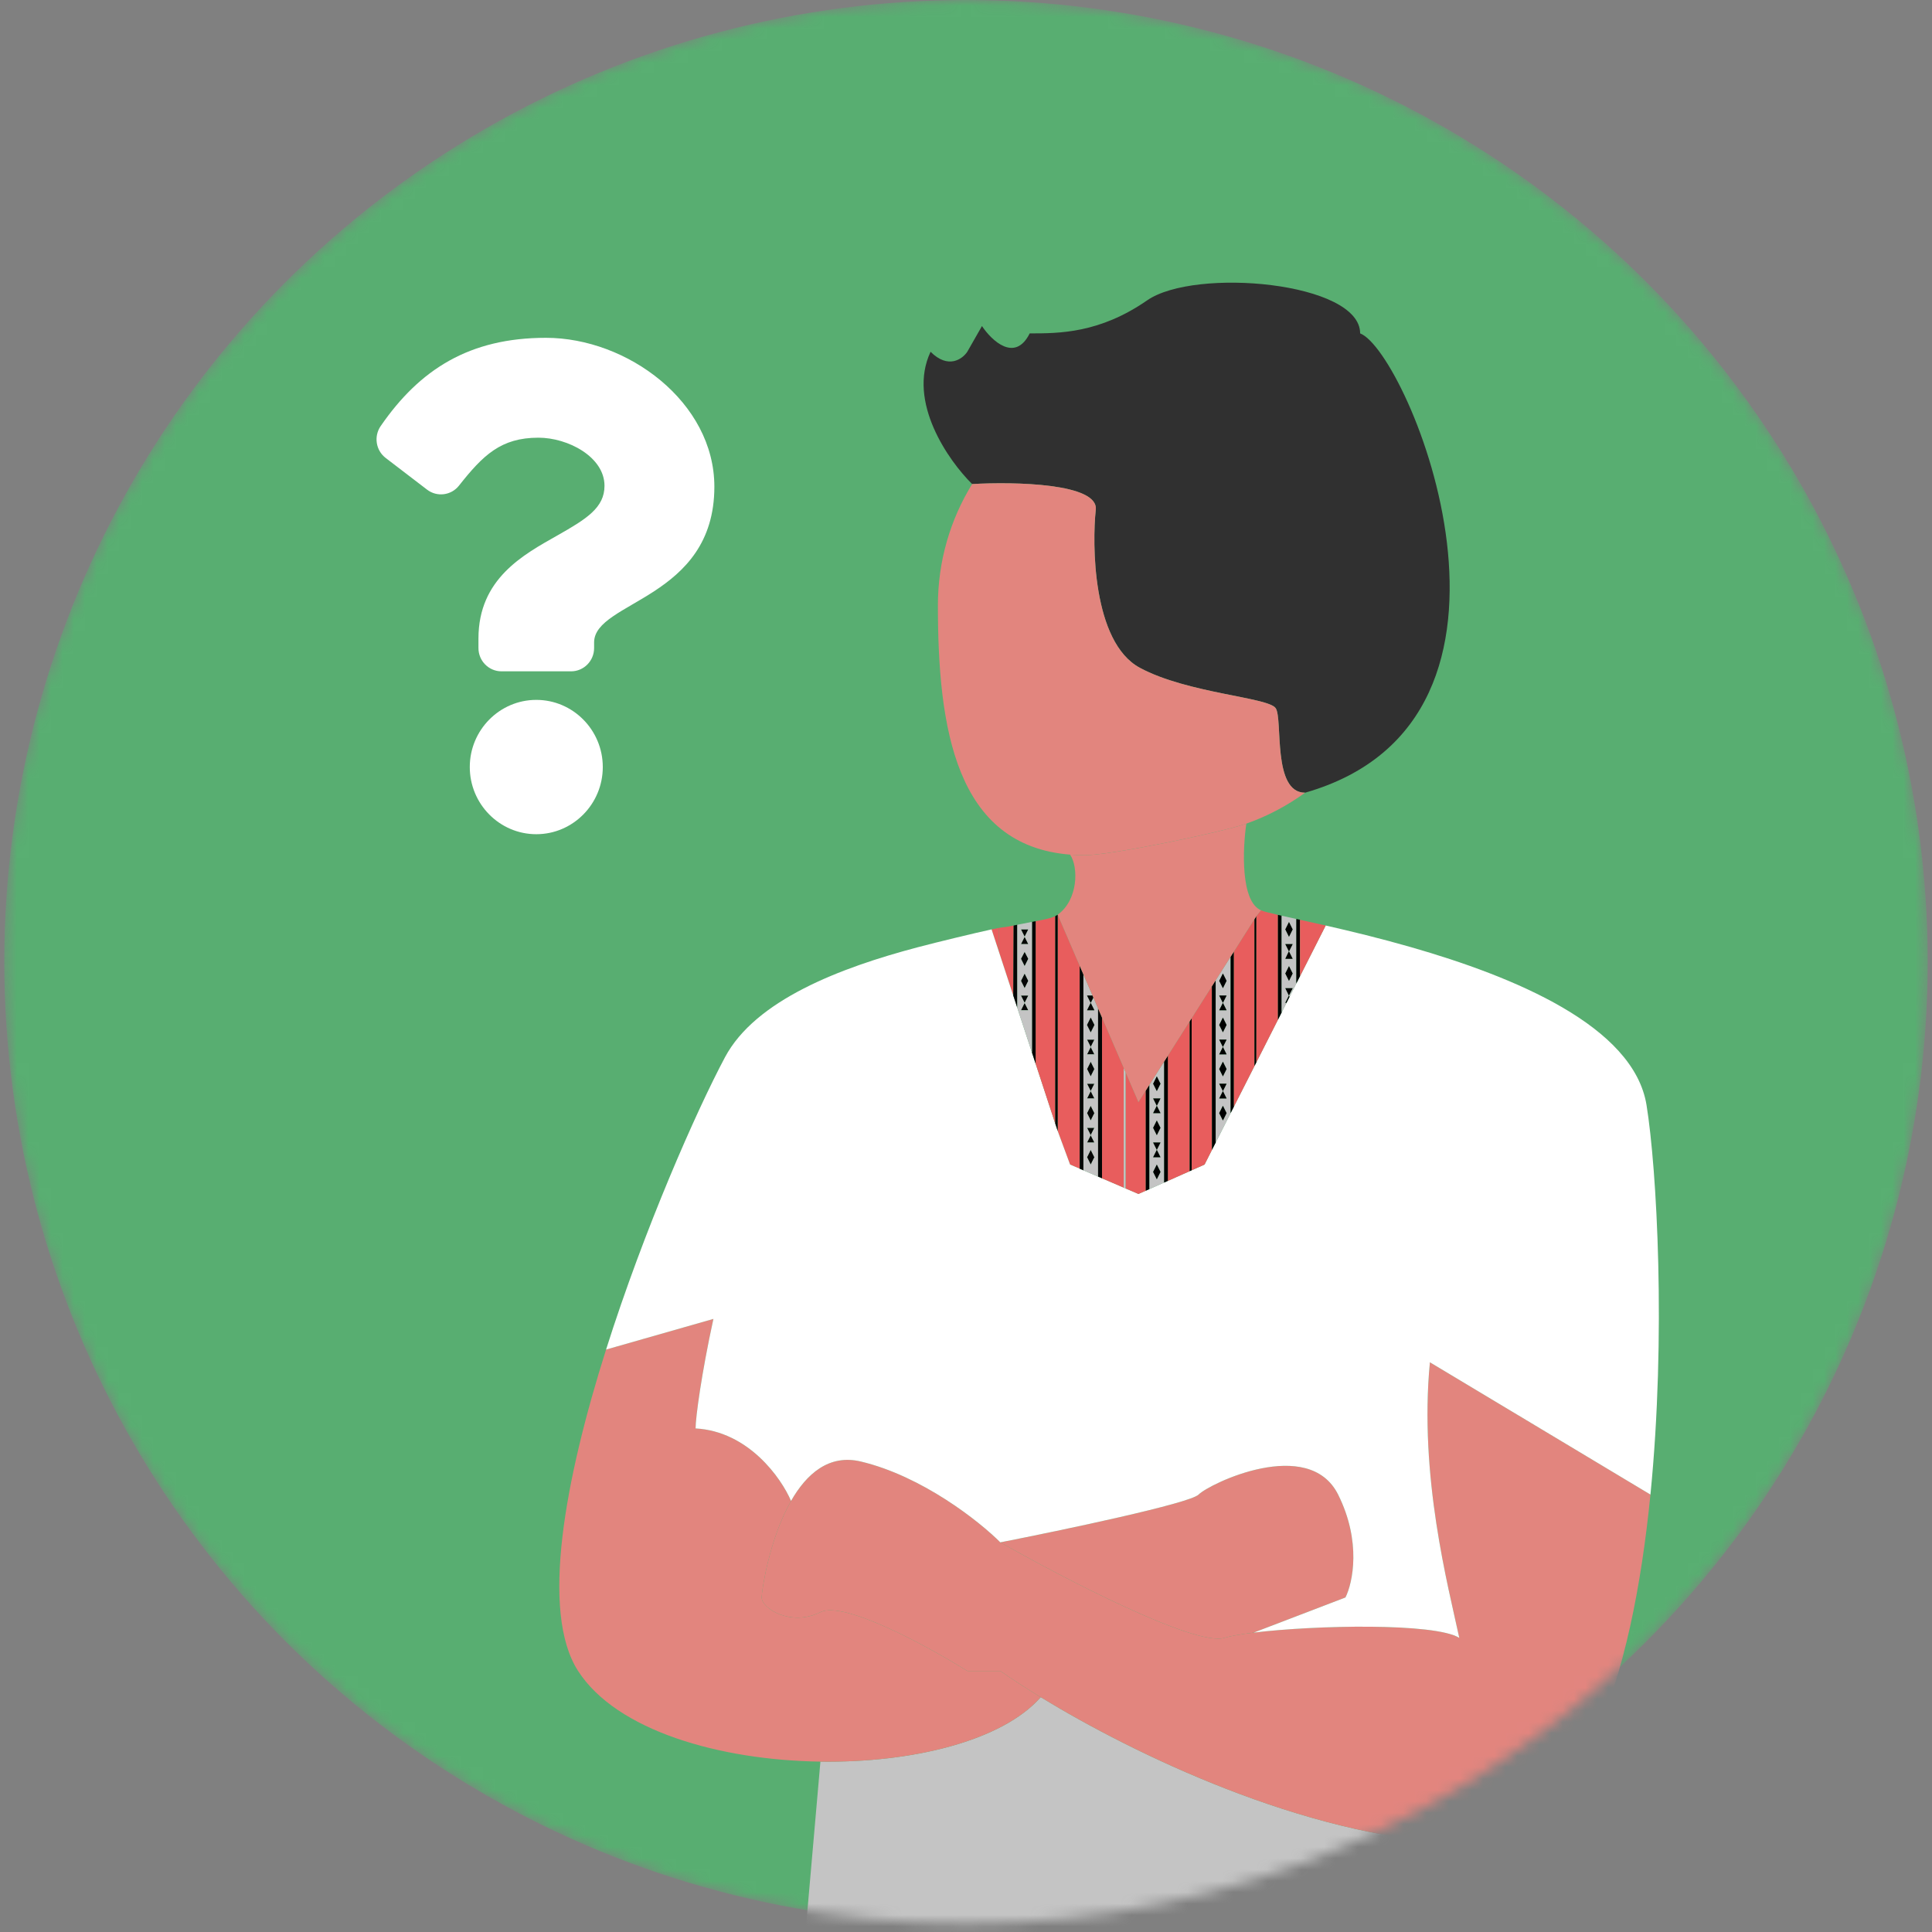 <svg width="170" height="170" viewBox="0 0 170 170" fill="none" xmlns="http://www.w3.org/2000/svg">
<rect x="0" y="0" width="170" height="170" fill="#808080" stroke="none"/>
<mask id="mask0_267_8513" style="mask-type:alpha" maskUnits="userSpaceOnUse" x="0" y="0" width="170" height="170">
<circle cx="85" cy="84.625" r="84.625" fill="#FFC122"/>
</mask>
<g mask="url(#mask0_267_8513)">
<circle cx="85" cy="84.625" r="84.625" fill="#3FCD67" fill-opacity="0.6"/>
<path d="M128.405 162.227C114.681 161.562 99.82 154.369 91.574 149.338C88.189 153.189 80.263 155.122 72.19 155.008L68.312 199.411L133.897 196.501C131.312 194.173 129.158 172.682 128.405 162.227Z" fill="#C4C4C4"/>
<path d="M88.02 147.03H85.113C81.666 144.875 74.257 140.822 72.19 141.857C69.605 143.15 67.02 141.534 67.02 140.564C67.02 139.995 67.687 135.426 69.605 132.068C68.743 130.05 65.857 125.949 61.205 125.69C61.205 124.73 61.739 120.784 62.775 116.053L53.329 118.751C49.717 130.161 47.523 141.843 50.867 147.03C54.251 152.281 63.309 154.883 72.19 155.008C80.263 155.122 88.189 153.189 91.574 149.338C90.191 148.494 88.995 147.711 88.02 147.03Z" fill="#E2857E"/>
<path d="M88.02 135.714C93.513 138.839 105.143 144.896 107.728 144.12C108.285 143.953 109.187 143.796 110.312 143.657L118.389 140.564C119.035 139.27 119.811 135.649 117.743 131.51C115.158 126.337 106.435 130.54 105.466 131.51C104.691 132.286 93.513 134.636 88.02 135.714Z" fill="#E2857E"/>
<path d="M85.113 147.03H88.02C88.995 147.711 90.191 148.494 91.574 149.338C99.82 154.369 114.681 161.562 128.405 162.227C139.105 162.745 143.628 147.577 145.225 131.51L125.82 119.87C124.851 129.893 127.435 139.594 128.405 144.12C126.265 142.782 115.716 142.995 110.312 143.657C109.187 143.796 108.285 143.953 107.728 144.12C105.143 144.896 93.513 138.839 88.02 135.714C86.19 133.881 81.171 129.893 75.743 128.6C72.936 127.931 70.959 129.698 69.605 132.068C67.687 135.426 67.02 139.995 67.02 140.564C67.02 141.534 69.605 143.15 72.19 141.857C74.257 140.822 81.666 144.875 85.113 147.03Z" fill="#E2857E"/>
<path d="M81.882 30.953C79.814 35.35 83.46 40.545 85.541 42.593C89.275 42.377 96.679 42.528 96.42 44.856C96.097 47.766 96.097 56.496 100.297 58.76C104.497 61.023 111.605 61.346 112.251 62.316C112.897 63.286 111.928 69.752 114.835 69.752C137.451 63.284 123.881 30.953 119.682 29.336C119.682 24.809 105.143 23.516 100.943 26.426C96.743 29.336 93.189 29.336 90.605 29.336C89.313 31.923 87.266 29.983 86.405 28.689L85.113 30.953C84.682 31.599 83.433 32.505 81.882 30.953Z" fill="#303030"/>
<path d="M85.541 42.593C83.63 45.696 82.528 49.35 82.528 53.263C82.528 64.067 84.079 74.398 94.159 75.2C94.575 75.233 95.005 75.25 95.451 75.25C97.83 75.25 107.544 73.225 109.666 72.474C111.529 71.815 113.267 70.893 114.835 69.752C111.928 69.752 112.897 63.286 112.251 62.316C111.605 61.346 104.497 61.023 100.297 58.76C96.097 56.496 96.097 47.766 96.42 44.856C96.679 42.528 89.275 42.377 85.541 42.593Z" fill="#E2857E"/>
<path d="M89.159 87.599L89.19 81.438C88.339 81.616 88.398 81.56 87.897 81.649V83.75L89.159 87.599Z" fill="#E85D5D"/>
<path d="M93.067 99.516L93.203 99.886L94.159 102.473L95.005 102.837V84.983L93.067 80.486V99.516Z" fill="#E85D5D"/>
<path d="M87.897 81.649C87.746 81.675 87.545 81.716 87.251 81.779L87.897 83.75V81.649Z" fill="#E85D5D"/>
<path d="M75.743 128.6C81.171 129.893 86.19 133.881 88.02 135.714C93.513 134.636 104.691 132.286 105.466 131.51C106.435 130.54 115.158 126.337 117.743 131.51C119.811 135.649 119.035 139.27 118.389 140.564L110.312 143.657C115.716 142.995 126.265 142.782 128.405 144.12C127.435 139.594 124.851 129.893 125.82 119.87L145.225 131.51C146.617 117.501 145.784 102.809 144.881 97.237C143.753 90.273 133.211 85.939 124.151 83.341C121.416 82.556 118.816 81.93 116.651 81.438L114.39 85.9L114.066 86.537L113.47 87.714L113.201 88.246L112.774 89.087L112.451 89.725L110.551 93.474L110.386 93.799L108.574 97.374L108.284 97.946L106.973 100.533L106.645 101.179L105.99 102.473L105.02 102.904L104.853 102.978L104.685 103.053L102.759 103.91L102.436 104.053L101.144 104.628L100.82 104.772L100.174 105.059L99.04 104.572L98.882 104.504L96.969 103.681L96.621 103.531L95.328 102.976L95.005 102.837L94.159 102.473L93.203 99.886L93.067 99.516L92.854 98.868L91.128 93.604L90.805 92.619L89.513 88.677L89.159 87.599L87.897 83.75L87.251 81.779C85.758 82.104 82.532 82.882 80.79 83.341C73.918 85.151 66.468 88.007 63.79 93.033C61.296 97.713 56.696 108.114 53.329 118.751L62.775 116.053C61.739 120.784 61.205 124.73 61.205 125.69C65.857 125.949 68.743 130.05 69.605 132.068C70.959 129.698 72.936 127.931 75.743 128.6Z" fill="white"/>
<path d="M90.482 81.779H89.836L90.159 82.426L90.482 81.779Z" fill="#060606"/>
<path d="M90.159 82.426L89.836 83.073H90.482L90.159 82.426Z" fill="#060606"/>
<path d="M90.159 83.75L89.836 84.366L90.159 85.013L90.482 84.366L90.321 84.058L90.159 83.75Z" fill="#060606"/>
<path d="M90.159 85.659L89.836 86.306L90.159 86.953L90.482 86.306L90.159 85.659Z" fill="#060606"/>
<path d="M90.482 87.599H89.836L90.159 88.246L90.482 87.599Z" fill="#060606"/>
<path d="M90.159 88.246L89.836 88.893H90.482L90.159 88.246Z" fill="#060606"/>
<path d="M96.297 91.479H95.651L95.974 92.126L96.297 91.479Z" fill="#060606"/>
<path d="M95.974 92.126L95.651 92.773H96.297L95.974 92.126Z" fill="#060606"/>
<path d="M95.974 93.419L95.651 94.066L95.974 94.713L96.297 94.066L95.974 93.419Z" fill="#060606"/>
<path d="M96.297 95.359H95.651L95.974 96.006L96.136 95.683L96.297 95.359Z" fill="#060606"/>
<path d="M95.974 96.006L95.651 96.653H96.297L95.974 96.006Z" fill="#060606"/>
<path d="M95.974 97.299L95.651 97.946L95.974 98.593L96.297 97.946L95.974 97.299Z" fill="#060606"/>
<path d="M96.297 99.239H95.651L95.974 99.886L96.297 99.239Z" fill="#060606"/>
<path d="M95.974 99.886L95.651 100.533H96.297L95.974 99.886Z" fill="#060606"/>
<path d="M95.974 101.179L95.651 101.826L95.974 102.473L96.297 101.826L95.974 101.179Z" fill="#060606"/>
<path fill-rule="evenodd" clip-rule="evenodd" d="M91.128 87.331V81.057C91.684 80.951 92.1 80.868 92.421 80.774C92.588 80.725 92.731 80.672 92.854 80.612V98.868L91.128 93.604V87.331Z" fill="#E85D5D"/>
<path d="M93.067 99.516V80.486C93.002 80.532 92.932 80.573 92.854 80.612V98.868L93.067 99.516Z" fill="#060606"/>
<path fill-rule="evenodd" clip-rule="evenodd" d="M89.159 87.599L89.19 81.438C89.301 81.415 89.408 81.393 89.513 81.371V88.677L89.159 87.599Z" fill="#060606"/>
<path d="M91.128 87.331V81.057L90.901 81.1L90.9 81.1L90.838 81.112L90.805 81.118V92.619L91.128 93.604V87.331Z" fill="#060606"/>
<path fill-rule="evenodd" clip-rule="evenodd" d="M90.805 92.619V81.118C90.434 81.189 90.006 81.271 89.513 81.371V88.677L90.805 92.619ZM89.836 81.779H90.482L90.159 82.426L90.482 83.073H89.836L90.159 82.426L89.836 81.779ZM89.836 84.366L90.159 83.75L90.321 84.058L90.482 84.366L90.159 85.013L89.836 84.366ZM89.836 86.306L90.159 85.659L90.482 86.306L90.159 86.953L89.836 86.306ZM89.836 87.599H90.482L90.159 88.246L90.482 88.893H89.836L90.159 88.246L89.836 87.599Z" fill="#C4C4C4"/>
<path fill-rule="evenodd" clip-rule="evenodd" d="M95.651 87.599H96.133L95.328 85.733V102.976L96.621 103.531V88.731L96.208 87.775L95.974 88.246L96.297 88.893H95.651L95.974 88.246L95.651 87.599ZM95.651 90.186L95.974 89.539L96.297 90.186L95.974 90.833L95.651 90.186ZM95.651 91.479H96.297L95.974 92.126L96.297 92.773H95.651L95.974 92.126L95.651 91.479ZM95.651 94.066L95.974 93.419L96.297 94.066L95.974 94.713L95.651 94.066ZM95.651 95.359H96.297L96.136 95.683L95.974 96.006L96.297 96.653H95.651L95.974 96.006L95.651 95.359ZM95.651 97.946L95.974 97.299L96.297 97.946L95.974 98.593L95.651 97.946ZM95.651 99.239H96.297L95.974 99.886L96.297 100.533H95.651L95.974 99.886L95.651 99.239ZM95.651 101.826L95.974 101.179L96.297 101.826L95.974 102.473L95.651 101.826Z" fill="#C4C4C4"/>
<path d="M95.005 84.983V102.837L95.328 102.976V85.733L95.005 84.983Z" fill="#060606"/>
<path d="M96.969 103.681V89.539L96.621 88.731V103.531L96.969 103.681Z" fill="#060606"/>
<path d="M95.974 89.539L95.651 90.186L95.974 90.833L96.297 90.186L95.974 89.539Z" fill="#060606"/>
<path d="M95.974 88.246L95.651 88.893H96.297L95.974 88.246Z" fill="#060606"/>
<path d="M96.133 87.599H95.651L95.974 88.246L96.208 87.775L96.133 87.599Z" fill="#060606"/>
<path d="M96.969 89.539V103.681L98.882 104.504V93.978L96.969 89.539Z" fill="#E85D5D"/>
<path d="M100.174 96.976L99.199 94.713L99.04 94.345V104.572L100.174 105.059L100.82 104.772V95.957L100.174 96.976Z" fill="#E85D5D"/>
<path d="M98.882 93.978V104.504L99.04 104.572V94.345L98.882 93.978Z" fill="#C4C4C4"/>
<path d="M100.82 95.957V104.772L101.144 104.628V95.448L100.82 95.957Z" fill="black"/>
<path fill-rule="evenodd" clip-rule="evenodd" d="M101.144 95.448V104.628L102.436 104.053V93.409L101.144 95.448ZM101.467 95.359L101.79 94.713L102.113 95.359L101.79 96.006L101.467 95.359ZM101.467 96.653H102.113L101.79 97.299L102.113 97.946H101.467L101.79 97.299L101.467 96.653ZM101.467 99.239L101.79 98.593L102.113 99.239L101.79 99.886L101.467 99.239ZM101.467 100.533H102.113L101.79 101.179L102.113 101.826H101.467L101.79 101.179L101.467 100.533ZM101.467 103.119L101.79 102.473L102.113 103.119L101.79 103.766L101.467 103.119Z" fill="#C4C4C4"/>
<path d="M101.79 94.713L101.467 95.359L101.79 96.006L102.113 95.359L101.79 94.713Z" fill="black"/>
<path d="M102.113 96.653H101.467L101.79 97.299L102.113 96.653Z" fill="black"/>
<path d="M101.79 97.299L101.467 97.946H102.113L101.79 97.299Z" fill="black"/>
<path d="M101.79 98.593L101.467 99.239L101.79 99.886L102.113 99.239L101.79 98.593Z" fill="black"/>
<path d="M102.113 100.533H101.467L101.79 101.179L102.113 100.533Z" fill="black"/>
<path d="M101.79 101.179L101.467 101.826H102.113L101.79 101.179Z" fill="black"/>
<path d="M102.759 92.9V103.91L104.685 103.053V89.863L102.759 92.9Z" fill="#E85D5D"/>
<path d="M102.759 103.91V92.9L102.436 93.409V104.053L102.759 103.91Z" fill="black"/>
<path d="M101.79 102.473L101.467 103.119L101.79 103.766L102.113 103.119L101.79 102.473Z" fill="black"/>
<path d="M105.02 102.904L105.99 102.473L106.645 101.179L106.636 86.786L105.02 89.334L104.853 89.598V102.978L105.02 102.904Z" fill="#E85D5D"/>
<path d="M104.685 89.863V103.053L104.853 102.978V89.598L104.685 89.863Z" fill="black"/>
<path d="M106.636 86.786L106.645 101.179L106.973 100.533V86.254L106.636 86.786Z" fill="black"/>
<path fill-rule="evenodd" clip-rule="evenodd" d="M106.973 86.254V100.533L108.284 97.946V84.187L106.973 86.254ZM107.282 86.306L107.605 85.659L107.928 86.306L107.605 86.953L107.282 86.306ZM107.282 87.599H107.928L107.605 88.246L107.928 88.893H107.282L107.605 88.246L107.282 87.599ZM107.282 90.186L107.605 89.539L107.928 90.186L107.605 90.833L107.282 90.186ZM107.282 91.479H107.928L107.605 92.126L107.928 92.773H107.282L107.605 92.126L107.282 91.479ZM107.282 94.066L107.605 93.419L107.928 94.066L107.605 94.713L107.282 94.066ZM107.282 95.359H107.928L107.605 96.006L107.767 96.329L107.928 96.653H107.282L107.605 96.006L107.282 95.359ZM107.282 97.946L107.605 97.299L107.928 97.946L107.605 98.593L107.282 97.946Z" fill="#C4C4C4"/>
<path d="M107.605 97.299L107.282 97.946L107.605 98.593L107.928 97.946L107.605 97.299Z" fill="black"/>
<path d="M107.605 96.006L107.282 96.653H107.928L107.767 96.329L107.605 96.006Z" fill="black"/>
<path d="M107.928 95.359H107.282L107.605 96.006L107.928 95.359Z" fill="black"/>
<path d="M107.605 93.419L107.282 94.066L107.605 94.713L107.928 94.066L107.605 93.419Z" fill="black"/>
<path d="M107.605 92.126L107.282 92.773H107.928L107.605 92.126Z" fill="black"/>
<path d="M107.928 91.479H107.282L107.605 92.126L107.928 91.479Z" fill="black"/>
<path d="M107.605 89.539L107.282 90.186L107.605 90.833L107.928 90.186L107.605 89.539Z" fill="black"/>
<path d="M107.605 88.246L107.282 88.893H107.928L107.605 88.246Z" fill="black"/>
<path d="M107.928 87.599H107.282L107.605 88.246L107.928 87.599Z" fill="black"/>
<path d="M107.605 85.659L107.282 86.306L107.605 86.953L107.928 86.306L107.605 85.659Z" fill="black"/>
<path d="M108.574 97.374V83.729L108.284 84.187V97.946L108.574 97.374Z" fill="black"/>
<path d="M108.574 83.729V97.374L110.386 93.799V80.872L110.221 81.132L108.574 83.729Z" fill="#E85D5D"/>
<path d="M110.551 93.474V80.612L110.386 80.872V93.799L110.551 93.474Z" fill="black"/>
<path d="M110.959 80.1L110.551 80.612V93.474L112.451 89.725V80.503C111.707 80.332 111.189 80.199 110.959 80.1Z" fill="#E85D5D"/>
<path d="M112.451 80.503V89.725L112.774 89.087V80.576C112.662 80.551 112.554 80.526 112.451 80.503Z" fill="black"/>
<path fill-rule="evenodd" clip-rule="evenodd" d="M112.774 80.576V89.087L113.201 88.246H113.097L113.413 87.599L113.097 86.953H113.743L113.413 87.599L113.47 87.714L114.066 86.537V80.863C113.59 80.758 113.158 80.663 112.774 80.576ZM113.097 81.779L113.42 81.132L113.743 81.779L113.42 82.426L113.097 81.779ZM113.097 83.073H113.743L113.42 83.719L113.743 84.366H113.097L113.413 83.705L113.097 83.073ZM113.097 85.659L113.42 85.013L113.743 85.659L113.42 86.306L113.097 85.659Z" fill="#C4C4C4"/>
<path d="M113.42 81.132L113.097 81.779L113.42 82.426L113.743 81.779L113.42 81.132Z" fill="black"/>
<path d="M113.743 83.073H113.097L113.413 83.705L113.42 83.719L113.743 83.073Z" fill="black"/>
<path d="M113.42 83.719L113.413 83.705L113.097 84.366H113.743L113.42 83.719Z" fill="black"/>
<path d="M113.42 85.013L113.097 85.659L113.42 86.306L113.743 85.659L113.42 85.013Z" fill="black"/>
<path d="M113.743 86.953H113.097L113.413 87.599L113.743 86.953Z" fill="black"/>
<path d="M113.413 87.599L113.097 88.246H113.201L113.47 87.714L113.413 87.599Z" fill="black"/>
<path d="M114.066 80.863V86.537L114.39 85.9V80.934L114.066 80.863Z" fill="black"/>
<path d="M116.651 81.438C115.829 81.251 115.07 81.084 114.39 80.934V85.9L116.651 81.438Z" fill="#E85D5D"/>
<path d="M109.666 72.474C107.544 73.225 97.83 75.25 95.451 75.25C95.005 75.25 94.575 75.233 94.159 75.2C94.912 76.294 94.876 79.192 93.067 80.486L95.005 84.983L95.328 85.733L96.133 87.599L96.208 87.775L96.621 88.731L96.969 89.539L98.882 93.978L99.04 94.345L99.199 94.713L100.174 96.976L100.82 95.957L101.144 95.448L102.436 93.409L102.759 92.9L104.685 89.863L104.853 89.598L105.02 89.334L106.636 86.786L106.973 86.254L108.284 84.187L108.574 83.729L110.221 81.132L110.386 80.872L110.551 80.612L110.959 80.1C109.149 79.324 109.343 74.692 109.666 72.474Z" fill="#E2857E"/>
<path d="M97.712 233.684L109.02 345.559C109.725 347.463 110.752 351.027 111.016 354.352H124.931C124.748 332.71 136.91 199.215 133.897 196.501L68.312 199.411L65.082 232.068L58.62 291.238L54.688 347.238L66.697 350.085C69.928 347.822 81.559 304.818 81.559 293.502C84.919 289.363 93.728 251.899 97.712 233.684Z" fill="#040404"/>
<path d="M64.436 359.139C63.79 357.845 63.467 352.349 66.697 350.085L54.688 347.238L54.42 351.055C54.851 353.75 55.131 358.751 52.805 357.199C37.297 351.767 34.928 357.738 35.682 361.402C43.221 363.773 58.879 368.516 61.205 368.516C64.113 368.516 65.082 360.432 64.436 359.139Z" fill="#E2857E"/>
<path d="M131.635 368.516C135.512 366.252 127.435 361.725 125.174 357.199C125.021 356.894 124.944 355.914 124.931 354.352H111.016C111.156 356.108 111.082 357.797 110.635 359.139C100.62 372.396 127.758 370.779 131.635 368.516Z" fill="#E2857E"/>
<path d="M48.035 29.725C41.293 29.725 36.926 32.515 33.497 37.49C32.876 38.393 33.067 39.63 33.935 40.295L37.579 43.085C38.455 43.756 39.702 43.599 40.387 42.731C42.503 40.054 44.073 38.513 47.378 38.513C49.976 38.513 53.191 40.202 53.191 42.747C53.191 44.67 51.618 45.659 49.052 47.111C46.06 48.806 42.1 50.914 42.1 56.188V57.023C42.1 58.154 43.008 59.071 44.128 59.071H50.249C51.369 59.071 52.276 58.154 52.276 57.023V56.531C52.276 52.875 62.858 52.722 62.858 42.828C62.858 35.377 55.205 29.725 48.035 29.725ZM47.189 61.584C43.962 61.584 41.337 64.235 41.337 67.493C41.337 70.752 43.962 73.403 47.189 73.403C50.415 73.403 53.04 70.752 53.04 67.493C53.04 64.235 50.415 61.584 47.189 61.584Z" fill="white"/>
</g>
</svg>
